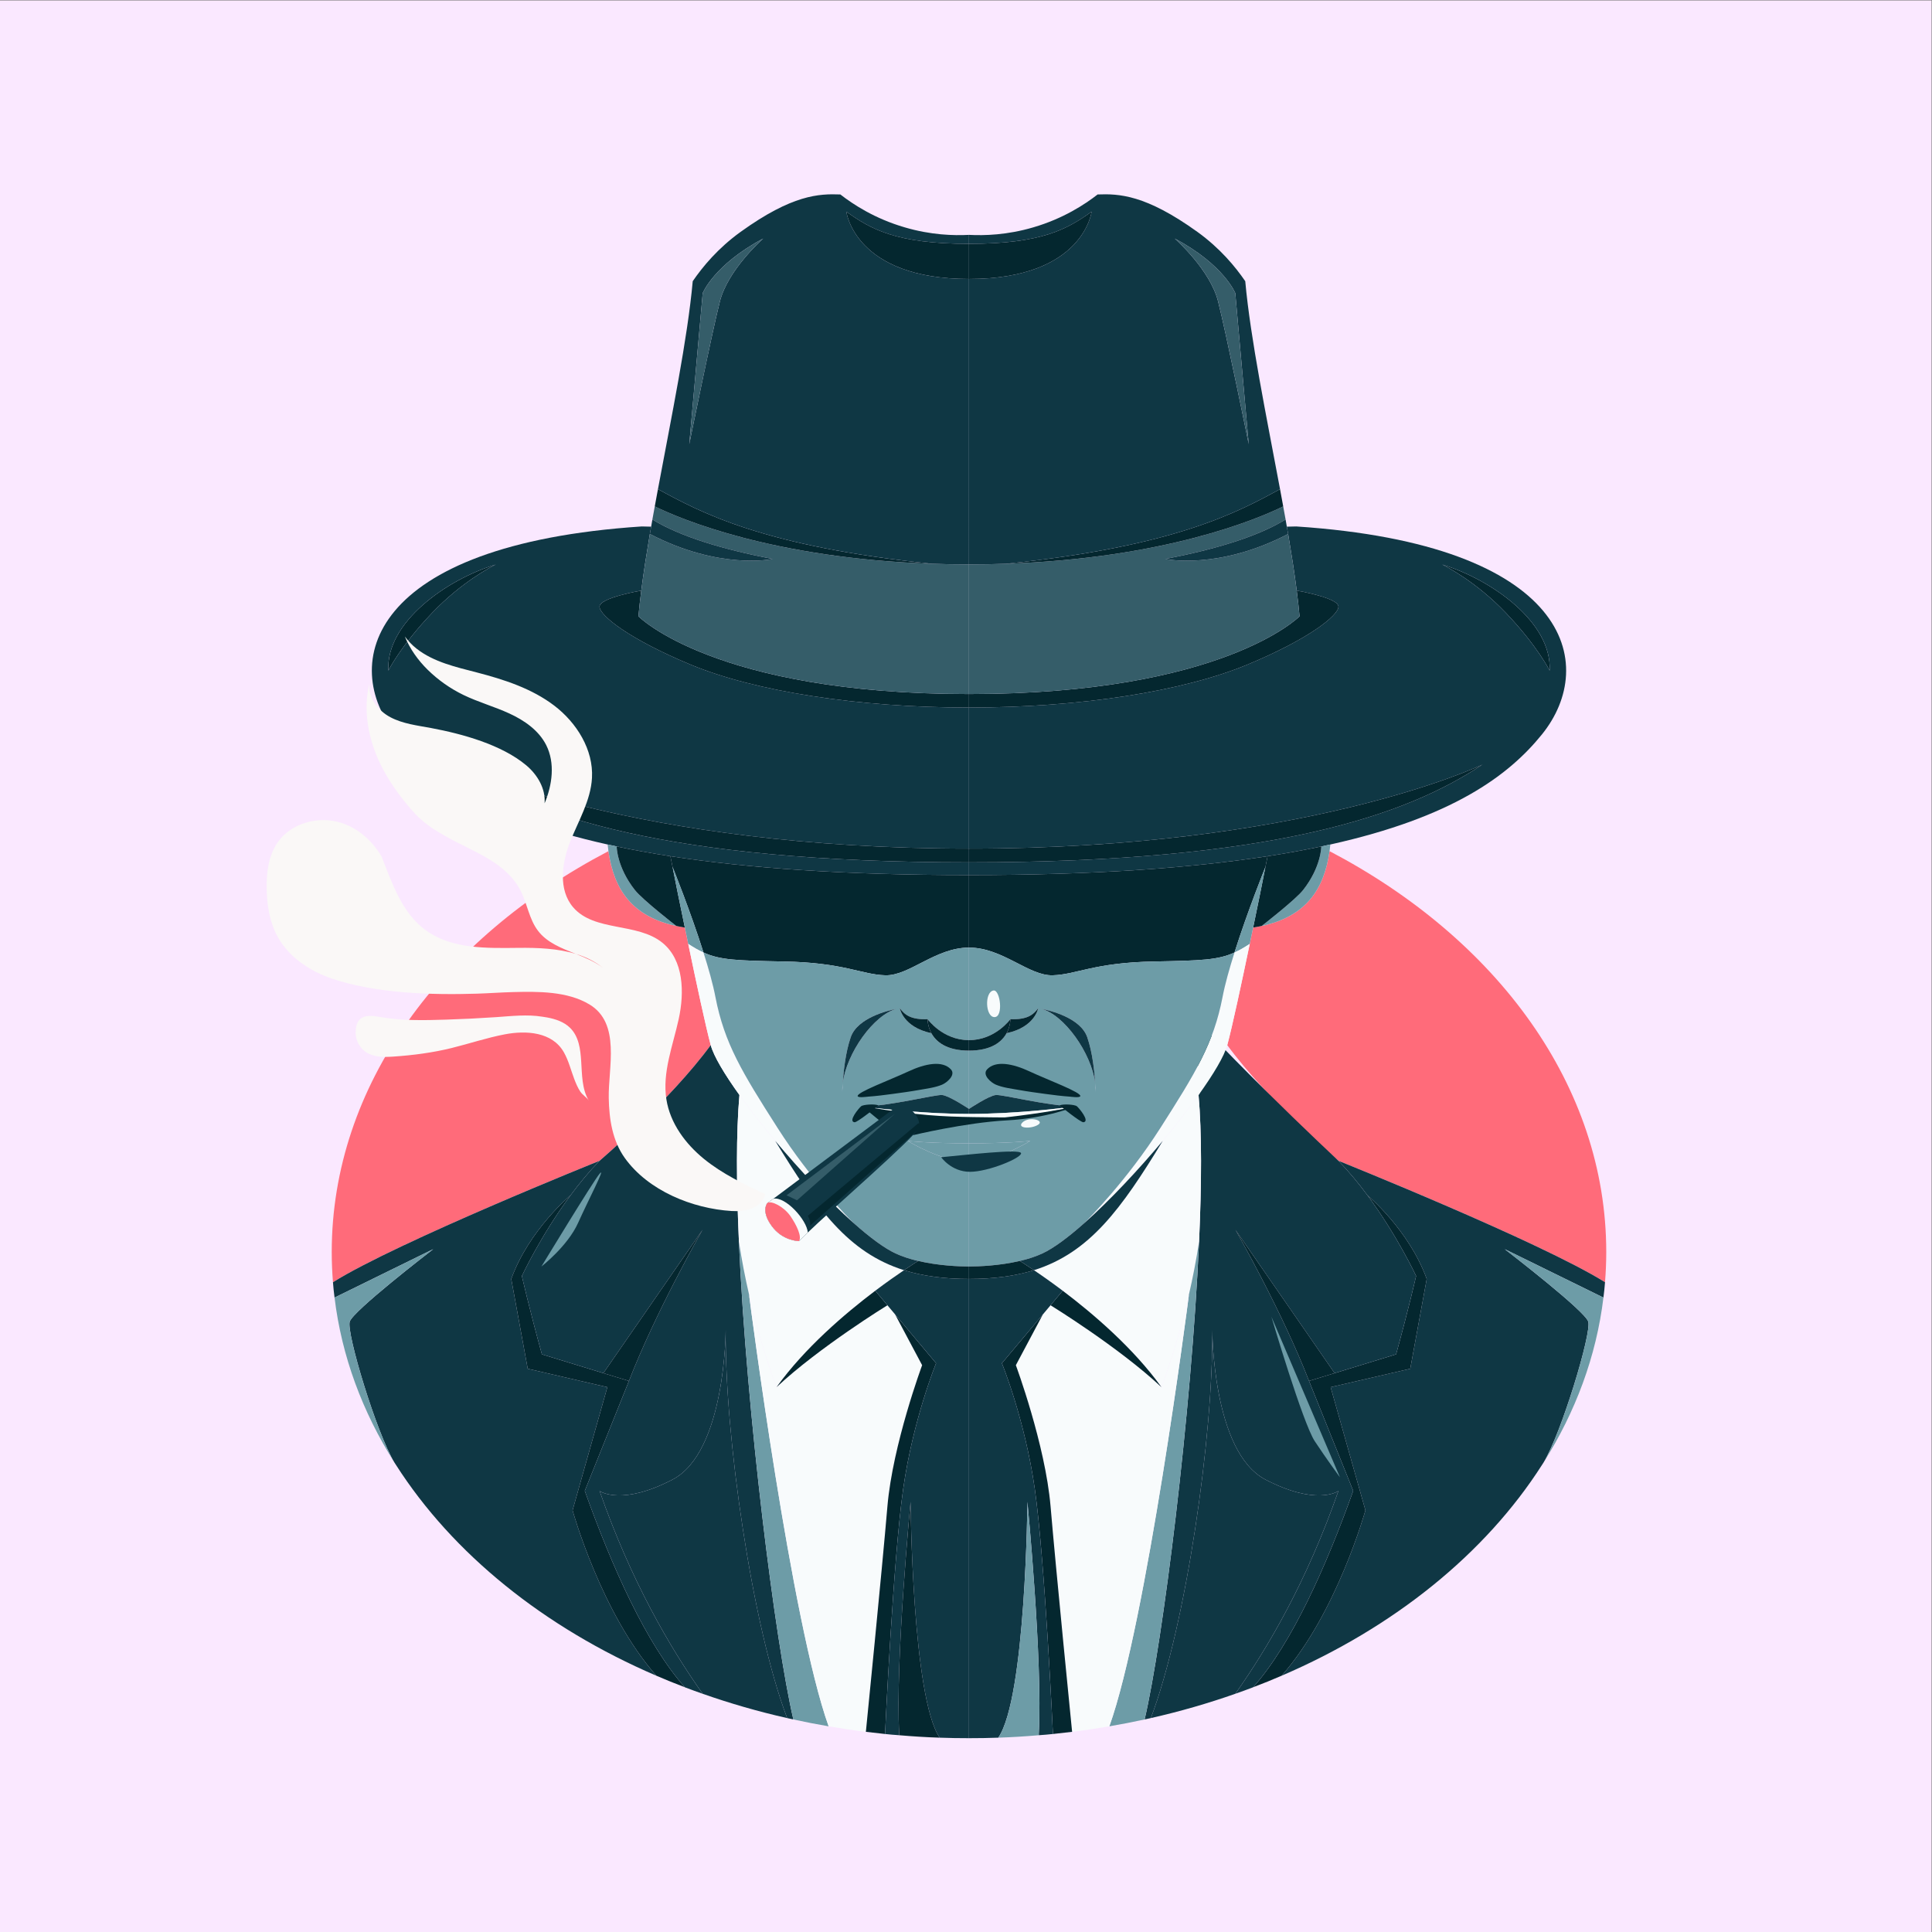 <?xml version="1.0" encoding="UTF-8" standalone="no"?>
<!-- Created with Inkscape (http://www.inkscape.org/) -->

<svg
   version="1.1"
   id="svg2"
   width="666.667"
   height="666.667"
   viewBox="0 0 666.667 666.667"
   sodipodi:docname="mafia.svg"
   inkscape:version="1.2 (1:1.2+202206011326+fc4e4096c5)"
   xmlns:inkscape="http://www.inkscape.org/namespaces/inkscape"
   xmlns:sodipodi="http://sodipodi.sourceforge.net/DTD/sodipodi-0.dtd"
   xmlns="http://www.w3.org/2000/svg"
   xmlns:svg="http://www.w3.org/2000/svg">
  <rect x="0" y="0" width="666.667" height="666.667" fill="#808080" stroke="none"/>
  <defs
     id="defs6">
    <clipPath
       clipPathUnits="userSpaceOnUse"
       id="clipPath20">
      <path
         d="M 0,500 H 500 V 0 H 0 Z"
         id="path18" />
    </clipPath>
  </defs>
  <sodipodi:namedview
     id="namedview4"
     pagecolor="#ffffff"
     bordercolor="#666666"
     borderopacity="1.0"
     inkscape:showpageshadow="2"
     inkscape:pageopacity="0.0"
     inkscape:pagecheckerboard="0"
     inkscape:deskcolor="#d1d1d1"
     showgrid="false"
     inkscape:zoom="1.248"
     inkscape:cx="334.13462"
     inkscape:cy="334.53526"
     inkscape:window-width="1920"
     inkscape:window-height="1011"
     inkscape:window-x="0"
     inkscape:window-y="32"
     inkscape:window-maximized="1"
     inkscape:current-layer="g10">
    <inkscape:page
       x="0"
       y="0"
       id="page8"
       width="666.667"
       height="666.667" />
  </sodipodi:namedview>
  <g
     id="g10"
     inkscape:groupmode="layer"
     inkscape:label="Page 1"
     transform="matrix(1.333,0,0,-1.333,0,666.667)">
    <path
       d="M 0,0 H 500 V 500 H 0 Z"
       style="fill:#fae8ff;fill-opacity:1;fill-rule:nonzero;stroke:none"
       id="path12" />
    <g
       id="g16"
       clip-path="url(#clipPath20)">
      <g
         id="g22"
         transform="translate(415.8,176.016)">
        <path
           d="m 0,0 c 0,-2.62 -0.112,-5.221 -0.318,-7.804 h -0.019 c -16.582,10.387 -68.986,31.423 -68.986,31.423 0,0 -18.191,15.497 -28.784,29.945 1.329,4.942 3.668,15.89 5.82,26.202 0.3,1.423 0.599,2.845 0.88,4.23 0.767,0.112 1.497,0.262 2.208,0.412 11.38,2.451 16.133,9.32 17.574,19.37 C -28.354,81.095 0,43.065 0,0"
           style="fill:#ff6b7a;fill-opacity:1;fill-rule:nonzero;stroke:none"
           id="path24" />
      </g>
      <g
         id="g26"
         transform="translate(389.523,176.765)">
        <path
           d="m 0,0 c 1.217,-0.936 20.7,-15.945 21.617,-18.753 0.935,-2.808 -6.944,-28.916 -11.567,-36.476 -0.131,-0.225 -0.28,-0.45 -0.411,-0.637 -14.692,-22.983 -38.311,-42.054 -67.395,-54.556 14.298,16.17 21.691,42.821 21.691,42.821 l -9.002,31.873 20.606,4.773 4.267,23.244 c -4.641,12.783 -15.347,21.654 -15.347,21.654 -2.264,3.07 -4.791,6.12 -7.505,8.927 0,0 52.404,-21.036 68.986,-31.423 h 0.018 c -0.093,-1.347 -0.243,-2.658 -0.411,-3.986 z"
           style="fill:#0f3744;fill-opacity:1;fill-rule:nonzero;stroke:none"
           id="path28" />
      </g>
      <g
         id="g30"
         transform="translate(389.523,176.765)">
        <path
           d="m 0,0 25.547,-12.539 c -1.834,-15.179 -7.206,-29.571 -15.497,-42.69 4.623,7.56 12.502,33.668 11.567,36.476 C 20.7,-15.945 1.217,-0.936 0,0"
           style="fill:#6d9ca7;fill-opacity:1;fill-rule:nonzero;stroke:none"
           id="path32" />
      </g>
      <g
         id="g34"
         transform="translate(373.353,353.983)">
        <path
           d="m 0,0 c 12.764,-3.893 28.429,-14.973 27.792,-27.456 0,0 -3.106,6.326 -11.36,14.973 C 8.703,-4.38 0.936,-0.468 0,0"
           style="fill:#04272f;fill-opacity:1;fill-rule:nonzero;stroke:none"
           id="path36" />
      </g>
      <g
         id="g38"
         transform="translate(401.146,326.527)">
        <path
           d="m 0,0 c 0.636,12.483 -15.029,23.563 -27.792,27.456 -0.038,0.019 -0.057,0.019 -0.094,0.037 0,0 0.037,-0.018 0.094,-0.037 0.935,-0.468 8.702,-4.38 16.432,-12.483 C -3.107,6.326 0,0 0,0 m -17.406,-24.33 c -1.385,-0.655 -46.508,-21.748 -132.899,-21.748 v 36.515 c 28.784,0 55.417,4.21 72.017,11.098 15.871,6.588 23.489,12.652 23.62,14.972 0.131,2.34 -10.631,4.174 -10.631,4.174 l -0.168,-0.019 c -0.58,4.604 -1.366,9.564 -2.227,14.711 -0.113,0.617 -0.225,1.253 -0.337,1.89 l 2.433,0.056 C 5.353,32.64 12.708,1.666 -2.002,-16.526 c -8.685,-10.743 -23.302,-21.485 -54.763,-28.485 -0.767,-0.168 -1.553,-0.337 -2.339,-0.505 -4.323,-0.917 -8.946,-1.759 -13.906,-2.527 -19.857,-3.069 -45.067,-4.885 -77.295,-4.885 v 3.294 c 78.549,0 113.155,12.128 132.899,25.304"
           style="fill:#0f3744;fill-opacity:1;fill-rule:nonzero;stroke:none"
           id="path40" />
      </g>
      <g
         id="g42"
         transform="translate(361.375,149.533)">
        <path
           d="m 0,0 h 0.019 c 3.331,12.072 5.184,20.288 5.184,20.288 0,0 -4.848,10.425 -12.596,20.887 0,0 10.706,-8.871 15.347,-21.654 L 3.687,-3.724 -16.919,-8.496 -7.917,-40.369 c 0,0 -7.393,-26.652 -21.691,-42.821 -2.414,-1.048 -4.866,-2.04 -7.355,-2.976 9.994,11.285 18.883,31.236 25.883,50.831 -0.131,0.318 -11.435,28.448 -11.435,28.448 l 6.625,2.021 z"
           style="fill:#04272f;fill-opacity:1;fill-rule:nonzero;stroke:none"
           id="path44" />
      </g>
      <g
         id="g46"
         transform="translate(346.459,114.161)">
        <path
           d="m 0,0 c -0.355,-0.243 -5.914,-3.78 -18.884,2.957 -13.756,7.149 -13.756,38.76 -13.756,38.76 0.262,-27.456 -6.813,-76.529 -15.908,-100.503 -0.524,-0.131 -1.067,-0.243 -1.61,-0.356 4.698,20.101 12.109,79.055 14.093,123.692 0.674,14.917 0.73,28.223 -0.131,37.955 3.911,5.446 -10.719,27.861 -9.97,30.669 C -35.573,118.726 0.019,85.474 0.019,85.474 2.732,82.667 5.259,79.616 7.523,76.547 15.272,66.085 20.119,55.66 20.119,55.66 c 0,0 -1.852,-8.216 -5.184,-20.288 h -0.018 l -15.89,-4.866 -25.678,37.113 c 0.711,-1.254 12.184,-21.429 19.052,-39.134 0,0 11.305,-28.13 11.436,-28.448 -7,-19.595 -15.89,-39.546 -25.884,-50.831 l -0.019,-0.019 c -1.516,-0.581 -3.069,-1.141 -4.622,-1.684 C -18.173,-40.501 -8.104,-23.227 0,0"
           style="fill:#0f3744;fill-opacity:1;fill-rule:nonzero;stroke:none"
           id="path48"
           sodipodi:nodetypes="ccccccccccccccccccccc" />
      </g>
      <g
         id="g50"
         transform="translate(250.84,280.449)">
        <path
           d="M 0,0 C 86.391,0 131.515,21.092 132.899,21.748 113.155,8.572 78.549,-3.556 0,-3.556 Z"
           style="fill:#04272f;fill-opacity:1;fill-rule:nonzero;stroke:none"
           id="path52" />
      </g>
      <g
         id="g54"
         transform="translate(335.847,347.207)">
        <path
           d="m 0,0 c 0,0 10.762,-1.834 10.63,-4.173 -0.13,-2.321 -7.748,-8.385 -23.619,-14.973 -16.6,-6.887 -43.233,-11.098 -72.017,-11.098 v 3.499 c 65.822,0 85.568,20.12 85.568,20.12 -0.187,2.115 -0.431,4.323 -0.73,6.606 z"
           style="fill:#04272f;fill-opacity:1;fill-rule:nonzero;stroke:none"
           id="path56" />
      </g>
      <g
         id="g58"
         transform="translate(319.808,181.78)">
        <path
           d="m 0,0 25.678,-37.113 -6.626,-2.021 C 12.184,-21.429 0.711,-1.254 0,0"
           style="fill:#04272f;fill-opacity:1;fill-rule:nonzero;stroke:none"
           id="path60" />
      </g>
      <g
         id="g62"
         transform="translate(344.175,279.794)">
        <path
           d="m 0,0 c -1.441,-10.05 -6.195,-16.919 -17.574,-19.371 0,0 8.703,6.738 10.724,9.302 4.716,5.989 4.716,11.286 4.716,11.286 0.786,0.168 1.572,0.337 2.34,0.505 C 0.149,1.142 0.075,0.562 0,0"
           style="fill:#6d9ca7;fill-opacity:1;fill-rule:nonzero;stroke:none"
           id="path64" />
      </g>
      <g
         id="g66"
         transform="translate(327.574,117.118)">
        <path
           d="M 0,0 C 12.97,-6.737 18.529,-3.2 18.884,-2.957 10.78,-26.184 0.711,-43.458 -7.804,-55.454 c -7.019,-2.471 -14.336,-4.586 -21.86,-6.289 9.096,23.974 16.17,73.047 15.908,100.503 0,0 0,-31.611 13.756,-38.76"
           style="fill:#0f3744;fill-opacity:1;fill-rule:nonzero;stroke:none"
           id="path68" />
      </g>
      <g
         id="g70"
         transform="translate(342.041,281.011)">
        <path
           d="m 0,0 c 0,0 0,-5.297 -4.716,-11.286 -2.021,-2.564 -10.724,-9.301 -10.724,-9.301 -0.711,-0.15 -1.441,-0.3 -2.209,-0.412 1.366,6.55 2.545,12.408 3.182,15.702 0.356,1.759 0.561,2.77 0.561,2.77 C -8.946,-1.759 -4.323,-0.917 0,0"
           style="fill:#04272f;fill-opacity:1;fill-rule:nonzero;stroke:none"
           id="path72" />
      </g>
      <g
         id="g74"
         transform="translate(260.385,354.188)">
        <path
           d="M 0,0 C 41.212,1.404 65.149,11.585 71.793,14.842 71.999,13.7 72.205,12.577 72.411,11.454 65.056,6.981 54.294,3.762 41.306,1.235 c 0,0 13.681,-2.957 31.76,6.476 0.861,-5.147 1.647,-10.107 2.227,-14.711 0.299,-2.283 0.543,-4.491 0.73,-6.606 0,0 -19.745,-20.12 -85.568,-20.12 V -0.168 C -6.27,-0.168 -3.088,-0.112 0,0"
           style="fill:#355d69;fill-opacity:1;fill-rule:nonzero;stroke:none"
           id="path76" />
      </g>
      <g
         id="g78"
         transform="translate(333.114,363.79)">
        <path
           d="m 0,0 c 0.112,-0.636 0.225,-1.272 0.337,-1.89 -18.079,-9.433 -31.76,-6.476 -31.76,-6.476 12.988,2.527 23.75,5.746 31.105,10.219 C -0.206,1.235 -0.112,0.618 0,0"
           style="fill:#0f3744;fill-opacity:1;fill-rule:nonzero;stroke:none"
           id="path80" />
      </g>
      <g
         id="g82"
         transform="translate(331.355,373.503)">
        <path
           d="M 0,0 C 0.281,-1.497 0.562,-2.994 0.824,-4.473 -5.82,-7.729 -29.758,-17.911 -70.97,-19.314 -27.175,-14.841 -10.93,-5.951 0,0"
           style="fill:#04272f;fill-opacity:1;fill-rule:nonzero;stroke:none"
           id="path84" />
      </g>
      <g
         id="g86"
         transform="translate(322.353,427.329)">
        <path
           d="m 0,0 c 1.348,-14.935 5.484,-34.961 9.002,-53.826 -10.929,-5.951 -27.174,-14.841 -70.969,-19.315 -3.088,-0.112 -6.27,-0.168 -9.545,-0.168 V 0.58 c 29.627,0 31.741,17.424 31.741,17.424 -6.213,-4.435 -12.764,-8.328 -31.741,-8.328 v 2.321 c 3.93,-0.206 9.845,-0.057 16.638,1.946 7.767,2.265 13.363,5.952 16.657,8.516 5.521,0.206 12.408,-0.038 25.809,-9.676 C -6.513,8.534 -2.564,3.743 0,0 m -18.248,11.042 c 0.543,-0.486 9.152,-8.197 11.211,-16.245 2.115,-8.328 7.935,-36.982 7.935,-36.982 l -3.481,39.097 c 0,0 -2.919,7.355 -15.665,14.13"
           style="fill:#0f3744;fill-opacity:1;fill-rule:nonzero;stroke:none"
           id="path88" />
      </g>
      <g
         id="g90"
         transform="translate(328.136,278.484)">
        <path
           d="m 0,0 c 0,0 -0.206,-1.011 -0.562,-2.77 0,0 -4.584,-11.341 -8.01,-22.159 -4.267,-1.946 -8.609,-2.096 -20.718,-2.321 -15.684,-0.281 -20.138,-3.387 -26.333,-3.575 -6.194,-0.186 -12.969,7.169 -21.672,7.169 V -4.885 C -45.067,-4.885 -19.857,-3.069 0,0"
           style="fill:#04272f;fill-opacity:1;fill-rule:nonzero;stroke:none"
           id="path92" />
      </g>
      <g
         id="g94"
         transform="translate(327.574,275.714)">
        <path
           d="m 0,0 c -0.636,-3.294 -1.815,-9.152 -3.182,-15.702 -0.28,-1.385 -0.58,-2.807 -0.879,-4.23 -1.441,-0.936 -2.676,-1.666 -3.949,-2.227 C -4.585,-11.341 0,0 0,0"
           style="fill:#6d9ca7;fill-opacity:1;fill-rule:nonzero;stroke:none"
           id="path96" />
      </g>
      <g
         id="g98"
         transform="translate(319.77,424.241)">
        <path
           d="m 0,0 3.481,-39.097 c 0,0 -5.82,28.654 -7.935,36.982 C -6.513,5.933 -15.122,13.644 -15.665,14.13 -2.919,7.355 0,0 0,0"
           style="fill:#355d69;fill-opacity:1;fill-rule:nonzero;stroke:none"
           id="path100" />
      </g>
      <g
         id="g102"
         transform="translate(319.564,253.555)">
        <path
           d="m 0,0 c 1.273,0.562 2.508,1.292 3.949,2.227 -2.152,-10.312 -4.491,-21.26 -5.821,-26.202 -0.748,-2.807 -3.518,-7.467 -7.429,-12.914 -2.658,-3.705 -5.84,-7.766 -9.265,-11.865 -6.456,-7.692 -13.793,-15.516 -20.25,-21.242 1.067,1.066 11.024,11.079 19.651,24.611 9.134,14.298 13.756,21.86 16.077,33.875 C -2.452,-8.179 -1.31,-4.136 0,0"
           style="fill:#f8fbfc;fill-opacity:1;fill-rule:nonzero;stroke:none"
           id="path104" />
      </g>
      <g
         id="g106"
         transform="translate(269.462,239.013)">
        <path
           d="m 0,0 c 5.989,-1.497 13.063,-11.454 14.056,-19.314 0.112,-1.46 0.112,-2.377 0.112,-2.377 0.037,0.767 0,1.553 -0.112,2.377 -0.188,2.919 -0.693,7.991 -2.078,11.959 C 10.219,-2.358 2.396,-0.468 0,0 m -5.465,-65.299 c -5.222,-1.235 -10.649,-1.44 -13.157,-1.44 v 27.118 c 7,0 15.328,5.072 15.852,5.391 -0.393,-0.039 -5.222,-0.619 -15.852,-0.619 v 7.618 c 14.074,0 27.493,1.927 27.493,1.927 -7.224,0.131 -18.715,3.108 -20.531,2.957 -1.797,-0.149 -6.962,-3.592 -6.962,-3.592 v 15.085 c 5.877,0 8.535,2.338 9.732,4.509 7.374,1.573 8.179,6.476 8.179,6.476 -1.273,-1.74 -2.901,-3.013 -7.206,-2.845 0,0 -3.874,-5.428 -10.705,-5.428 v 23.957 c 8.703,0 15.478,-7.355 21.673,-7.169 6.195,0.188 10.649,3.294 26.333,3.575 12.109,0.225 16.45,0.375 20.718,2.321 C 48.792,10.406 47.65,6.363 47.014,3.032 44.693,-8.983 40.07,-16.545 30.937,-30.843 22.309,-44.375 12.353,-54.388 11.286,-55.454 c -0.057,-0.037 -0.094,-0.075 -0.094,-0.075 -4.155,-3.687 -7.917,-6.494 -10.837,-7.842 -1.777,-0.823 -3.78,-1.46 -5.82,-1.928"
           style="fill:#6d9ca7;fill-opacity:1;fill-rule:nonzero;stroke:none"
           id="path108" />
      </g>
      <g
         id="g110"
         transform="translate(310.263,216.666)">
        <path
           d="m 0,0 c 0.861,-9.731 0.805,-23.038 0.131,-37.955 -0.73,-4.847 -1.647,-9.47 -2.62,-13.699 -3.238,-14.075 -7.112,-23.975 -7.112,-23.975 -7.281,10.125 -17.687,19.015 -25.566,24.966 -2.938,2.209 -5.521,4.024 -7.449,5.315 14.449,4.548 22.609,15.853 33.351,33.483 C -5.839,-7.767 -2.658,-3.705 0,0"
           style="fill:#f8fbfc;fill-opacity:1;fill-rule:nonzero;stroke:none"
           id="path112" />
      </g>
      <g
         id="g114"
         transform="translate(307.773,165.012)">
        <path
           d="m 0,0 c 0.973,4.229 1.89,8.853 2.62,13.699 -1.984,-44.636 -9.395,-103.591 -14.093,-123.691 -3.013,-0.655 -6.064,-1.254 -9.133,-1.778 C -11.005,-85.063 -0.318,-2.583 0,0"
           style="fill:#6d9ca7;fill-opacity:1;fill-rule:nonzero;stroke:none"
           id="path116" />
      </g>
      <g
         id="g118"
         transform="translate(300.662,141.037)">
        <path
           d="m 0,0 c 0,0 3.874,9.9 7.112,23.975 -0.319,-2.583 -11.005,-85.063 -20.606,-111.77 -3.182,-0.543 -6.382,-1.029 -9.639,-1.423 0,0 -4.229,42.372 -5.577,58.374 -1.366,16.002 -8.983,36.533 -8.983,36.533 l 6.999,13.157 1.984,2.358 c 0,0 17.611,-10.817 28.71,-21.204"
           style="fill:#f8fbfc;fill-opacity:1;fill-rule:nonzero;stroke:none"
           id="path120" />
      </g>
      <g
         id="g122"
         transform="translate(280.748,183.559)">
        <path
           d="M 0,0 C 6.457,5.727 13.793,13.55 20.25,21.242 9.507,3.612 1.348,-7.692 -13.101,-12.24 c -2.133,1.441 -3.462,2.283 -3.649,2.395 2.04,0.468 4.042,1.105 5.82,1.928 2.92,1.348 6.681,4.155 10.836,7.842 0,0 0.038,0.038 0.094,0.075"
           style="fill:#0f3744;fill-opacity:1;fill-rule:nonzero;stroke:none"
           id="path124" />
      </g>
      <g
         id="g126"
         transform="translate(281.44,231.657)">
        <path
           d="M 0,0 C 1.385,-3.968 1.89,-9.039 2.078,-11.959 1.085,-4.099 -5.989,5.858 -11.978,7.355 -9.583,6.888 -1.759,4.997 0,0"
           style="fill:#0f3744;fill-opacity:1;fill-rule:nonzero;stroke:none"
           id="path128" />
      </g>
      <g
         id="g130"
         transform="translate(300.662,141.037)">
        <path
           d="m 0,0 c -11.099,10.387 -28.71,21.204 -28.71,21.204 l 3.144,3.762 C -17.687,19.015 -7.281,10.125 0,0"
           style="fill:#04272f;fill-opacity:1;fill-rule:nonzero;stroke:none"
           id="path132" />
      </g>
      <g
         id="g134"
         transform="translate(282.582,445.334)">
        <path
           d="m 0,0 c 0,0 -2.115,-17.424 -31.742,-17.424 v 9.095 C -12.764,-8.329 -6.213,-4.436 0,0"
           style="fill:#04272f;fill-opacity:1;fill-rule:nonzero;stroke:none"
           id="path136" />
      </g>
      <g
         id="g138"
         transform="translate(277.529,51.819)">
        <path
           d="m 0,0 c -1.647,-0.206 -3.294,-0.393 -4.959,-0.562 0,0 -2.115,45.386 -4.698,63.447 -2.583,18.079 -8.516,32.527 -8.516,32.527 l 10.612,12.651 -7,-13.156 c 0,0 7.618,-20.531 8.984,-36.533 C -4.229,42.372 0,0 0,0"
           style="fill:#04272f;fill-opacity:1;fill-rule:nonzero;stroke:none"
           id="path140" />
      </g>
      <g
         id="g142"
         transform="translate(275.096,166.003)">
        <path
           d="M 0,0 -3.144,-3.762 -5.128,-6.12 -15.74,-18.771 h -8.515 V 3.051 c 6.513,0 12.015,0.767 16.806,2.264 C -5.521,4.024 -2.938,2.209 0,0"
           style="fill:#0f3744;fill-opacity:1;fill-rule:nonzero;stroke:none"
           id="path144" />
      </g>
      <g
         id="g146"
         transform="translate(272.569,51.258)">
        <path
           d="M 0,0 C -1.217,-0.131 -2.433,-0.243 -3.649,-0.318 L -3.668,0 c 1.048,18.791 -2.938,60.096 -2.938,60.096 0,0 -0.413,-50.7 -7.543,-61.05 -2.508,-0.094 -5.035,-0.131 -7.58,-0.131 v 97.059 h 8.516 c 0,0 5.933,-14.449 8.515,-32.528 C -2.115,45.386 0,0 0,0"
           style="fill:#0f3744;fill-opacity:1;fill-rule:nonzero;stroke:none"
           id="path148" />
      </g>
      <g
         id="g150"
         transform="translate(278.334,213.709)">
        <path
           d="m 0,0 c 0,0 -13.419,-1.928 -27.493,-1.928 v 1.292 c 0,0 5.165,3.444 6.962,3.593 C -18.715,3.107 -7.224,0.131 0,0"
           style="fill:#0f3744;fill-opacity:1;fill-rule:nonzero;stroke:none"
           id="path152" />
      </g>
      <g
         id="g154"
         transform="translate(265.963,111.353)">
        <path
           d="m 0,0 c 0,0 3.986,-41.305 2.938,-60.096 l 0.019,-0.318 C -0.505,-60.713 -4.005,-60.938 -7.542,-61.05 -0.412,-50.7 0,0 0,0"
           style="fill:#6d9ca7;fill-opacity:1;fill-rule:nonzero;stroke:none"
           id="path156" />
      </g>
      <g
         id="g158"
         transform="translate(268.752,239.144)">
        <path
           d="m 0,0 c 0,0 -0.805,-4.903 -8.179,-6.476 1.03,1.891 0.973,3.631 0.973,3.631 C -2.901,-3.013 -1.273,-1.74 0,0"
           style="fill:#04272f;fill-opacity:1;fill-rule:nonzero;stroke:none"
           id="path160" />
      </g>
      <g
         id="g162"
         transform="translate(263.998,173.714)">
        <path
           d="M 0,0 C 0.187,-0.112 1.516,-0.954 3.649,-2.396 -1.142,-3.893 -6.644,-4.66 -13.157,-4.66 v 3.22 c 2.508,0 7.935,0.205 13.157,1.44"
           style="fill:#04272f;fill-opacity:1;fill-rule:nonzero;stroke:none"
           id="path164" />
      </g>
      <g
         id="g166"
         transform="translate(250.84,204.164)">
        <path
           d="M 0,0 C 10.63,0 15.459,0.58 15.852,0.618 15.328,0.3 7,-4.772 0,-4.772 Z"
           style="fill:#6d9ca7;fill-opacity:1;fill-rule:nonzero;stroke:none"
           id="path168" />
      </g>
      <g
         id="g170"
         transform="translate(260.573,232.668)">
        <path
           d="m 0,0 c -1.198,-2.171 -3.855,-4.51 -9.732,-4.51 v 2.713 c 6.831,0 10.705,5.428 10.705,5.428 0,0 0.056,-1.74 -0.973,-3.631"
           style="fill:#04272f;fill-opacity:1;fill-rule:nonzero;stroke:none"
           id="path172" />
      </g>
      <g
         id="g174"
         transform="translate(85.874,176.016)">
        <path
           d="m 0,0 c 0,-2.62 0.112,-5.221 0.318,-7.804 h 0.019 c 16.582,10.387 68.986,31.423 68.986,31.423 0,0 18.191,15.497 28.784,29.945 -1.328,4.942 -3.668,15.89 -5.82,26.202 -0.3,1.423 -0.599,2.845 -0.88,4.23 -0.767,0.112 -1.497,0.262 -2.208,0.412 -11.379,2.451 -16.133,9.32 -17.574,19.37 C 28.354,81.095 0,43.065 0,0"
           style="fill:#ff6b7a;fill-opacity:1;fill-rule:nonzero;stroke:none"
           id="path176" />
      </g>
      <g
         id="g178"
         transform="translate(112.151,176.765)">
        <path
           d="m 0,0 c -1.216,-0.936 -20.699,-15.945 -21.616,-18.753 -0.936,-2.808 6.943,-28.916 11.566,-36.476 0.131,-0.225 0.28,-0.45 0.411,-0.637 14.692,-22.983 38.311,-42.054 67.395,-54.556 -14.298,16.17 -21.691,42.821 -21.691,42.821 l 9.002,31.873 -20.606,4.773 -4.267,23.244 c 4.641,12.783 15.347,21.654 15.347,21.654 2.265,3.07 4.791,6.12 7.505,8.927 0,0 -52.404,-21.036 -68.986,-31.423 h -0.018 c 0.093,-1.347 0.243,-2.658 0.411,-3.986 z"
           style="fill:#0f3744;fill-opacity:1;fill-rule:nonzero;stroke:none"
           id="path180" />
      </g>
      <g
         id="g182"
         transform="translate(112.151,176.765)">
        <path
           d="m 0,0 -25.547,-12.539 c 1.835,-15.179 7.206,-29.571 15.497,-42.69 -4.623,7.56 -12.502,33.668 -11.566,36.476 C -20.699,-15.945 -1.216,-0.936 0,0"
           style="fill:#6d9ca7;fill-opacity:1;fill-rule:nonzero;stroke:none"
           id="path184" />
      </g>
      <g
         id="g186"
         transform="translate(128.322,353.983)">
        <path
           d="m 0,0 c -12.764,-3.893 -28.429,-14.973 -27.792,-27.456 0,0 3.106,6.326 11.36,14.973 C -8.703,-4.38 -0.936,-0.468 0,0"
           style="fill:#04272f;fill-opacity:1;fill-rule:nonzero;stroke:none"
           id="path188" />
      </g>
      <g
         id="g190"
         transform="translate(100.529,326.527)">
        <path
           d="m 0,0 c -0.637,12.483 15.028,23.563 27.792,27.456 0.038,0.019 0.057,0.019 0.094,0.037 0,0 -0.037,-0.018 -0.094,-0.037 C 26.856,26.988 19.09,23.076 11.36,14.973 3.106,6.326 0,0 0,0 m 67.694,35.373 c 0.112,0.617 0.224,1.253 0.337,1.89 l -2.433,0.056 C -5.353,32.64 -12.708,1.666 2.002,-16.526 c 8.685,-10.743 23.301,-21.485 54.762,-28.485 0.768,-0.168 1.553,-0.337 2.34,-0.505 4.323,-0.917 8.946,-1.759 13.905,-2.527 19.858,-3.069 45.068,-4.885 77.296,-4.885 v 3.294 c -78.55,0 -113.155,12.128 -132.9,25.304 1.385,-0.655 46.509,-21.748 132.9,-21.748 v 36.515 c -28.785,0 -55.417,4.21 -72.018,11.098 -15.87,6.588 -23.488,12.652 -23.619,14.972 -0.131,2.34 10.63,4.174 10.63,4.174 l 0.169,-0.019 c 0.58,4.604 1.366,9.564 2.227,14.711"
           style="fill:#0f3744;fill-opacity:1;fill-rule:nonzero;stroke:none"
           id="path192" />
      </g>
      <g
         id="g194"
         transform="translate(140.3,149.533)">
        <path
           d="m 0,0 h -0.019 c -3.331,12.072 -5.184,20.288 -5.184,20.288 0,0 4.848,10.425 12.596,20.887 0,0 -10.706,-8.871 -15.347,-21.654 L -3.687,-3.724 16.919,-8.496 7.917,-40.369 c 0,0 7.392,-26.652 21.691,-42.821 2.414,-1.048 4.866,-2.04 7.355,-2.976 -9.994,11.285 -18.884,31.236 -25.883,50.831 0.13,0.318 11.435,28.448 11.435,28.448 l -6.625,2.021 z"
           style="fill:#04272f;fill-opacity:1;fill-rule:nonzero;stroke:none"
           id="path196" />
      </g>
      <g
         id="g198"
         transform="translate(181.867,181.78)">
        <path
           d="m 0,0 c -0.711,-1.254 -12.184,-21.429 -19.053,-39.134 0,0 -11.304,-28.13 -11.435,-28.448 7,-19.595 15.89,-39.546 25.884,-50.831 l 0.019,-0.019 c 1.516,-0.581 3.069,-1.141 4.622,-1.684 -8.516,11.996 -18.584,29.27 -26.688,52.497 0.356,-0.243 5.914,-3.78 18.884,2.957 13.756,7.149 13.756,38.76 13.756,38.76 -0.262,-27.456 6.812,-76.529 15.908,-100.503 0.524,-0.131 1.067,-0.243 1.61,-0.356 C 18.809,-106.66 11.397,-47.706 9.414,-3.069 8.74,11.848 8.684,25.154 9.545,34.886 5.633,40.332 2.863,44.992 2.115,47.8 -8.479,33.352 -26.67,17.854 -26.67,17.854 c -2.714,-2.806 -5.24,-5.857 -7.505,-8.926 -7.748,-10.462 -12.596,-20.887 -12.596,-20.887 0,0 1.854,-8.216 5.185,-20.288 h 0.019 l 15.889,-4.866 z"
           style="fill:#0f3744;fill-opacity:1;fill-rule:nonzero;stroke:none"
           id="path200" />
      </g>
      <g
         id="g202"
         transform="translate(250.834,280.449)">
        <path
           d="M 0,0 C -86.391,0 -131.515,21.092 -132.899,21.748 -113.154,8.572 -78.549,-3.556 0,-3.556 Z"
           style="fill:#04272f;fill-opacity:1;fill-rule:nonzero;stroke:none"
           id="path204" />
      </g>
      <g
         id="g206"
         transform="translate(165.828,347.207)">
        <path
           d="m 0,0 c 0,0 -10.761,-1.834 -10.63,-4.173 0.13,-2.321 7.748,-8.385 23.619,-14.973 16.6,-6.887 43.233,-11.098 72.017,-11.098 v 3.499 c -65.822,0 -85.568,20.12 -85.568,20.12 0.188,2.115 0.431,4.323 0.73,6.606 z"
           style="fill:#04272f;fill-opacity:1;fill-rule:nonzero;stroke:none"
           id="path208" />
      </g>
      <g
         id="g210"
         transform="translate(181.867,181.78)">
        <path
           d="m 0,0 -25.678,-37.113 6.625,-2.021 C -12.184,-21.429 -0.711,-1.254 0,0"
           style="fill:#04272f;fill-opacity:1;fill-rule:nonzero;stroke:none"
           id="path212" />
      </g>
      <g
         id="g214"
         transform="translate(157.5,279.794)">
        <path
           d="m 0,0 c 1.441,-10.05 6.195,-16.919 17.574,-19.371 0,0 -8.703,6.738 -10.724,9.302 C 2.133,-4.08 2.133,1.217 2.133,1.217 1.347,1.385 0.562,1.554 -0.206,1.722 -0.15,1.142 -0.075,0.562 0,0"
           style="fill:#6d9ca7;fill-opacity:1;fill-rule:nonzero;stroke:none"
           id="path216" />
      </g>
      <g
         id="g218"
         transform="translate(174.1,117.118)">
        <path
           d="m 0,0 c -12.97,-6.737 -18.528,-3.2 -18.884,-2.957 8.104,-23.227 18.173,-40.501 26.688,-52.497 7.019,-2.471 14.337,-4.586 21.86,-6.289 -9.096,23.974 -16.17,73.047 -15.908,100.503 0,0 0,-31.611 -13.756,-38.76"
           style="fill:#0f3744;fill-opacity:1;fill-rule:nonzero;stroke:none"
           id="path220" />
      </g>
      <g
         id="g222"
         transform="translate(159.633,281.011)">
        <path
           d="m 0,0 c 0,0 0,-5.297 4.716,-11.286 2.022,-2.564 10.724,-9.301 10.724,-9.301 0.712,-0.15 1.441,-0.3 2.209,-0.412 -1.366,6.55 -2.545,12.408 -3.182,15.702 -0.355,1.759 -0.561,2.77 -0.561,2.77 C 8.946,-1.759 4.323,-0.917 0,0"
           style="fill:#04272f;fill-opacity:1;fill-rule:nonzero;stroke:none"
           id="path224" />
      </g>
      <g
         id="g226"
         transform="translate(241.289,354.188)">
        <path
           d="m 0,0 c -41.212,1.404 -65.149,11.585 -71.793,14.842 -0.206,-1.142 -0.412,-2.265 -0.618,-3.388 7.356,-4.473 18.117,-7.692 31.106,-10.219 0,0 -13.681,-2.957 -31.761,6.476 -0.861,-5.147 -1.647,-10.107 -2.227,-14.711 -0.299,-2.283 -0.542,-4.491 -0.73,-6.606 0,0 19.745,-20.12 85.568,-20.12 V -0.168 C 6.27,-0.168 3.088,-0.112 0,0"
           style="fill:#355d69;fill-opacity:1;fill-rule:nonzero;stroke:none"
           id="path228" />
      </g>
      <g
         id="g230"
         transform="translate(168.56,363.79)">
        <path
           d="M 0,0 C -0.112,-0.636 -0.225,-1.272 -0.337,-1.89 17.743,-11.323 31.424,-8.366 31.424,-8.366 18.435,-5.839 7.674,-2.62 0.318,1.853 0.206,1.235 0.112,0.618 0,0"
           style="fill:#0f3744;fill-opacity:1;fill-rule:nonzero;stroke:none"
           id="path232" />
      </g>
      <g
         id="g234"
         transform="translate(170.319,373.503)">
        <path
           d="M 0,0 C -0.281,-1.497 -0.561,-2.994 -0.823,-4.473 5.821,-7.729 29.758,-17.911 70.97,-19.314 27.175,-14.841 10.93,-5.951 0,0"
           style="fill:#04272f;fill-opacity:1;fill-rule:nonzero;stroke:none"
           id="path236" />
      </g>
      <g
         id="g238"
         transform="translate(179.322,427.329)">
        <path
           d="m 0,0 c -1.348,-14.935 -5.484,-34.961 -9.002,-53.826 10.93,-5.951 27.175,-14.841 70.969,-19.315 3.088,-0.112 6.27,-0.168 9.545,-0.168 V 0.58 C 41.885,0.58 39.771,18.004 39.771,18.004 45.984,13.569 52.535,9.676 71.512,9.676 v 2.321 C 67.582,11.791 61.668,11.94 54.874,13.943 47.107,16.208 41.511,19.895 38.217,22.459 32.696,22.665 25.809,22.421 12.408,12.783 6.513,8.534 2.564,3.743 0,0 M 18.248,11.042 C 17.705,10.556 9.096,2.845 7.037,-5.203 4.922,-13.531 -0.898,-42.185 -0.898,-42.185 l 3.481,39.097 c 0,0 2.919,7.355 15.665,14.13"
           style="fill:#0f3744;fill-opacity:1;fill-rule:nonzero;stroke:none"
           id="path240" />
      </g>
      <g
         id="g242"
         transform="translate(173.539,278.484)">
        <path
           d="m 0,0 c 0,0 0.206,-1.011 0.562,-2.77 0,0 4.585,-11.341 8.01,-22.159 4.267,-1.946 8.609,-2.096 20.718,-2.321 15.684,-0.281 20.138,-3.387 26.333,-3.575 6.195,-0.186 12.97,7.169 21.672,7.169 V -4.885 C 45.067,-4.885 19.857,-3.069 0,0"
           style="fill:#04272f;fill-opacity:1;fill-rule:nonzero;stroke:none"
           id="path244" />
      </g>
      <g
         id="g246"
         transform="translate(174.1,275.714)">
        <path
           d="m 0,0 c 0.636,-3.294 1.815,-9.152 3.182,-15.702 0.28,-1.385 0.58,-2.807 0.879,-4.23 1.441,-0.936 2.677,-1.666 3.949,-2.227 C 4.585,-11.341 0,0 0,0"
           style="fill:#6d9ca7;fill-opacity:1;fill-rule:nonzero;stroke:none"
           id="path248" />
      </g>
      <g
         id="g250"
         transform="translate(181.904,424.241)">
        <path
           d="m 0,0 -3.481,-39.097 c 0,0 5.821,28.654 7.936,36.982 C 6.513,5.933 15.123,13.644 15.665,14.13 2.92,7.355 0,0 0,0"
           style="fill:#355d69;fill-opacity:1;fill-rule:nonzero;stroke:none"
           id="path252" />
      </g>
      <g
         id="g254"
         transform="translate(182.11,253.555)">
        <path
           d="m 0,0 c -1.272,0.562 -2.508,1.292 -3.949,2.227 2.152,-10.312 4.492,-21.26 5.821,-26.202 0.748,-2.807 3.518,-7.467 7.43,-12.914 2.657,-3.705 5.839,-7.766 9.264,-11.865 6.457,-7.692 13.793,-15.516 20.25,-21.242 C 37.75,-68.93 27.792,-58.917 19.165,-45.385 10.032,-31.087 5.409,-23.525 3.088,-11.51 2.452,-8.179 1.31,-4.136 0,0"
           style="fill:#f8fbfc;fill-opacity:1;fill-rule:nonzero;stroke:none"
           id="path256" />
      </g>
      <g
         id="g258"
         transform="translate(237.677,173.714)">
        <path
           d="m 0,0 c 5.222,-1.235 10.649,-1.44 13.157,-1.44 v 27.118 c -6.999,0 -15.328,5.072 -15.852,5.39 0.393,-0.038 5.222,-0.618 15.852,-0.618 v 7.617 c -14.074,0 -27.493,1.928 -27.493,1.928 7.224,0.131 18.716,3.108 20.531,2.957 1.797,-0.149 6.962,-3.593 6.962,-3.593 v 15.085 c -5.876,0 -8.534,2.339 -9.732,4.51 -7.374,1.572 -8.178,6.476 -8.178,6.476 1.272,-1.741 2.9,-3.013 7.205,-2.845 0,0 3.874,-5.428 10.705,-5.428 v 23.957 c -8.702,0 -15.477,-7.355 -21.673,-7.169 -6.194,0.188 -10.649,3.294 -26.332,3.575 -12.109,0.225 -16.451,0.375 -20.718,2.321 1.31,-4.136 2.451,-8.179 3.087,-11.51 2.321,-12.016 6.944,-19.577 16.077,-33.875 C -27.774,20.924 -17.817,10.911 -16.75,9.845 -16.694,9.808 -16.657,9.77 -16.657,9.77 -12.502,6.083 -8.74,3.275 -5.82,1.928 -4.042,1.104 -2.04,0.468 0,0 m -5.465,65.299 c -5.989,-1.497 -13.063,-11.454 -14.055,-19.315 -0.112,-1.46 -0.112,-2.377 -0.112,-2.377 -0.038,0.768 0,1.554 0.112,2.377 0.187,2.92 0.692,7.992 2.077,11.959 1.759,4.997 9.583,6.888 11.978,7.356"
           style="fill:#6d9ca7;fill-opacity:1;fill-rule:nonzero;stroke:none"
           id="path260" />
      </g>
      <g
         id="g262"
         transform="translate(191.412,216.666)">
        <path
           d="m 0,0 c -0.861,-9.731 -0.805,-23.038 -0.131,-37.955 0.73,-4.847 1.647,-9.47 2.62,-13.699 3.238,-14.075 7.112,-23.975 7.112,-23.975 7.28,10.125 17.686,19.015 25.566,24.966 2.938,2.209 5.521,4.024 7.448,5.315 C 28.167,-40.8 20.007,-29.495 9.264,-11.865 5.839,-7.767 2.658,-3.705 0,0"
           style="fill:#f8fbfc;fill-opacity:1;fill-rule:nonzero;stroke:none"
           id="path264" />
      </g>
      <g
         id="g266"
         transform="translate(193.901,165.012)">
        <path
           d="m 0,0 c -0.974,4.229 -1.891,8.853 -2.621,13.699 1.984,-44.636 9.396,-103.591 14.094,-123.691 3.013,-0.655 6.063,-1.254 9.132,-1.778 C 11.004,-85.063 0.318,-2.583 0,0"
           style="fill:#6d9ca7;fill-opacity:1;fill-rule:nonzero;stroke:none"
           id="path268" />
      </g>
      <g
         id="g270"
         transform="translate(201.013,141.037)">
        <path
           d="m 0,0 c 0,0 -3.874,9.9 -7.112,23.975 0.318,-2.583 11.005,-85.063 20.606,-111.77 3.181,-0.543 6.382,-1.029 9.638,-1.423 0,0 4.23,42.372 5.577,58.374 1.367,16.002 8.984,36.533 8.984,36.533 l -7,13.157 -1.984,2.358 C 28.709,21.204 11.098,10.387 0,0"
           style="fill:#f8fbfc;fill-opacity:1;fill-rule:nonzero;stroke:none"
           id="path272" />
      </g>
      <g
         id="g274"
         transform="translate(220.926,183.559)">
        <path
           d="M 0,0 C -6.457,5.727 -13.793,13.55 -20.25,21.242 -9.507,3.612 -1.347,-7.692 13.101,-12.24 c 2.134,1.441 3.462,2.283 3.649,2.395 -2.039,0.468 -4.042,1.105 -5.82,1.928 -2.919,1.348 -6.681,4.155 -10.836,7.842 0,0 -0.038,0.038 -0.094,0.075"
           style="fill:#0f3744;fill-opacity:1;fill-rule:nonzero;stroke:none"
           id="path276" />
      </g>
      <g
         id="g278"
         transform="translate(220.234,231.657)">
        <path
           d="M 0,0 C -1.385,-3.968 -1.89,-9.039 -2.077,-11.959 -1.085,-4.099 5.989,5.858 11.978,7.355 9.583,6.888 1.759,4.997 0,0"
           style="fill:#0f3744;fill-opacity:1;fill-rule:nonzero;stroke:none"
           id="path280" />
      </g>
      <g
         id="g282"
         transform="translate(201.013,141.037)">
        <path
           d="m 0,0 c 11.098,10.387 28.709,21.204 28.709,21.204 l -3.144,3.762 C 17.686,19.015 7.28,10.125 0,0"
           style="fill:#04272f;fill-opacity:1;fill-rule:nonzero;stroke:none"
           id="path284" />
      </g>
      <g
         id="g286"
         transform="translate(219.092,445.334)">
        <path
           d="m 0,0 c 0,0 2.115,-17.424 31.742,-17.424 v 9.095 C 12.764,-8.329 6.214,-4.436 0,0"
           style="fill:#04272f;fill-opacity:1;fill-rule:nonzero;stroke:none"
           id="path288" />
      </g>
      <g
         id="g290"
         transform="translate(224.145,51.819)">
        <path
           d="m 0,0 c 1.647,-0.206 3.294,-0.393 4.959,-0.562 0,0 2.116,45.386 4.698,63.447 2.583,18.079 8.516,32.527 8.516,32.527 l -10.612,12.651 7,-13.156 c 0,0 -7.618,-20.531 -8.984,-36.533 C 4.23,42.372 0,0 0,0"
           style="fill:#04272f;fill-opacity:1;fill-rule:nonzero;stroke:none"
           id="path292" />
      </g>
      <g
         id="g294"
         transform="translate(226.579,166.003)">
        <path
           d="M 0,0 3.144,-3.762 5.128,-6.12 15.74,-18.771 h 8.515 V 3.051 C 17.742,3.051 12.24,3.818 7.449,5.315 5.521,4.024 2.938,2.209 0,0"
           style="fill:#0f3744;fill-opacity:1;fill-rule:nonzero;stroke:none"
           id="path296" />
      </g>
      <g
         id="g298"
         transform="translate(229.105,51.258)">
        <path
           d="M 0,0 C 1.217,-0.131 2.433,-0.243 3.65,-0.318 L 3.668,0 c -1.047,18.791 2.939,60.096 2.939,60.096 0,0 0.412,-50.7 7.542,-61.05 2.508,-0.094 5.035,-0.131 7.58,-0.131 v 97.059 h -8.516 c 0,0 -5.932,-14.449 -8.515,-32.528 C 2.115,45.386 0,0 0,0"
           style="fill:#0f3744;fill-opacity:1;fill-rule:nonzero;stroke:none"
           id="path300" />
      </g>
      <g
         id="g302"
         transform="translate(223.341,213.709)">
        <path
           d="m 0,0 c 0,0 13.419,-1.928 27.493,-1.928 v 1.292 c 0,0 -5.165,3.444 -6.962,3.593 C 18.716,3.107 7.224,0.131 0,0"
           style="fill:#0f3744;fill-opacity:1;fill-rule:nonzero;stroke:none"
           id="path304" />
      </g>
      <g
         id="g306"
         transform="translate(235.712,111.353)">
        <path
           d="m 0,0 c 0,0 -3.986,-41.305 -2.938,-60.096 l -0.019,-0.318 C 0.505,-60.713 4.005,-60.938 7.542,-61.05 0.412,-50.7 0,0 0,0"
           style="fill:#04272f;fill-opacity:1;fill-rule:nonzero;stroke:none"
           id="path308" />
      </g>
      <g
         id="g310"
         transform="translate(232.923,239.144)">
        <path
           d="M 0,0 C 0,0 0.805,-4.903 8.179,-6.476 7.149,-4.585 7.206,-2.845 7.206,-2.845 2.901,-3.013 1.272,-1.74 0,0"
           style="fill:#04272f;fill-opacity:1;fill-rule:nonzero;stroke:none"
           id="path312" />
      </g>
      <g
         id="g314"
         transform="translate(237.677,173.714)">
        <path
           d="M 0,0 C -0.187,-0.112 -1.516,-0.954 -3.649,-2.396 1.142,-3.893 6.644,-4.66 13.157,-4.66 v 3.22 C 10.649,-1.44 5.222,-1.235 0,0"
           style="fill:#04272f;fill-opacity:1;fill-rule:nonzero;stroke:none"
           id="path316" />
      </g>
      <g
         id="g318"
         transform="translate(250.834,204.164)">
        <path
           d="M 0,0 C -10.63,0 -15.459,0.58 -15.852,0.618 -15.328,0.3 -7,-4.772 0,-4.772 Z"
           style="fill:#6d9ca7;fill-opacity:1;fill-rule:nonzero;stroke:none"
           id="path320" />
      </g>
      <g
         id="g322"
         transform="translate(241.102,232.668)">
        <path
           d="m 0,0 c 1.198,-2.171 3.855,-4.51 9.732,-4.51 v 2.713 c -6.831,0 -10.705,5.428 -10.705,5.428 0,0 -0.056,-1.74 0.973,-3.631"
           style="fill:#04272f;fill-opacity:1;fill-rule:nonzero;stroke:none"
           id="path324" />
      </g>
      <g
         id="g326"
         transform="translate(225.184,212.695)">
        <path
           d="m 0,0 c 3.453,-1.613 2.484,-4.478 9.519,-4.465 7.035,0.012 14.327,1.088 14.327,1.088 l 17.038,1.925 10.485,2.067 -0.417,0.159 c 0,0 -12.333,-1.688 -25.302,-1.688 -12.969,0 -27.231,1.882 -27.231,1.882 z"
           style="fill:#f8fbfc;fill-opacity:1;fill-rule:nonzero;stroke:none"
           id="path328" />
      </g>
      <g
         id="g330"
         transform="translate(262.625,210.855)">
        <path
           d="m 0,0 c -2.938,0.002 -6.831,0.022 -10.755,0.092 -7.936,0.142 -14.054,0.393 -27.289,2.595 -0.024,0.002 -0.05,0.005 -0.073,0.008 h -0.72 l 1.397,-0.854 c 3.452,-1.613 2.484,-4.478 9.518,-4.466 7.035,0.013 14.327,1.089 14.327,1.089 z"
           style="fill:#04272f;fill-opacity:1;fill-rule:nonzero;stroke:none"
           id="path332" />
      </g>
      <g
         id="g334"
         transform="translate(257.209,243.725)">
        <path
           d="M 0,0 C 1.713,0.216 2.612,-6.895 0.225,-6.891 -2.162,-6.888 -2.393,-0.301 0,0"
           style="fill:#f8fbfc;fill-opacity:1;fill-rule:nonzero;stroke:none"
           id="path336" />
      </g>
      <g
         id="g338"
         transform="translate(264.587,209.469)">
        <path
           d="M 0,0 C 1.623,1.786 5.944,0.678 4.165,-0.484 2.384,-1.646 -1.319,-1.452 0,0"
           style="fill:#f8fbfc;fill-opacity:1;fill-rule:nonzero;stroke:none"
           id="path340" />
      </g>
      <g
         id="g342"
         transform="translate(255.542,223.327)">
        <path
           d="m 0,0 c 2.187,2.287 6.486,1.549 11.036,-0.581 4.549,-2.13 13.456,-5.421 13.068,-6.389 -0.189,-0.473 -2.419,-0.133 -2.764,-0.108 -2.052,0.144 -4.097,0.401 -6.134,0.678 -2.375,0.322 -4.752,0.644 -7.113,1.066 C 6.18,-4.992 4.061,-4.739 2.258,-3.986 1.042,-3.478 -1.395,-1.459 0,0"
           style="fill:#04272f;fill-opacity:1;fill-rule:nonzero;stroke:none"
           id="path344" />
      </g>
      <g
         id="g346"
         transform="translate(246.132,223.327)">
        <path
           d="m 0,0 c -2.187,2.287 -6.486,1.549 -11.036,-0.581 -4.549,-2.13 -13.455,-5.421 -13.068,-6.389 0.189,-0.473 2.419,-0.133 2.765,-0.108 2.051,0.144 4.096,0.401 6.133,0.678 2.376,0.322 4.752,0.644 7.113,1.066 1.913,0.342 4.033,0.595 5.835,1.348 C -1.042,-3.478 1.395,-1.459 0,0"
           style="fill:#04272f;fill-opacity:1;fill-rule:nonzero;stroke:none"
           id="path348" />
      </g>
      <g
         id="g350"
         transform="translate(237.677,209.318)">
        <path
           d="m 0,0 c 6.802,-0.582 32.465,2.372 40.657,4.391 0,0 -7.122,-3.049 -17.761,-3.613 C 12.257,0.215 -1.372,-3.059 -1.372,-3.059 Z"
           style="fill:#04272f;fill-opacity:1;fill-rule:nonzero;stroke:none"
           id="path352" />
      </g>
      <g
         id="g354"
         transform="translate(223.341,213.709)">
        <path
           d="m 0,0 c 0,0 2.597,-2.384 6.024,-4.932 l 1.385,1.036 -6.223,3.737 z"
           style="fill:#04272f;fill-opacity:1;fill-rule:nonzero;stroke:none"
           id="path356" />
      </g>
      <g
         id="g358"
         transform="translate(243.642,200.562)">
        <path
           d="M 0,0 C 6.292,0.581 20.328,2.227 20.667,1.064 21.006,-0.097 12.294,-3.775 7.454,-3.775 2.614,-3.775 0,0 0,0"
           style="fill:#0f3744;fill-opacity:1;fill-rule:nonzero;stroke:none"
           id="path360" />
      </g>
      <g
         id="g362"
         transform="translate(274.287,213.97)">
        <path
           d="M 0,0 C 0.798,0.426 3.894,0.262 4.475,-0.216 5.055,-0.693 7.933,-4.133 6.183,-4.355 5.455,-4.449 0,0 0,0"
           style="fill:#04272f;fill-opacity:1;fill-rule:nonzero;stroke:none"
           id="path364" />
      </g>
      <g
         id="g366"
         transform="translate(227.388,213.97)">
        <path
           d="M 0,0 C -0.798,0.426 -3.894,0.262 -4.474,-0.216 -5.055,-0.693 -7.933,-4.133 -6.183,-4.355 -5.455,-4.449 0,0 0,0"
           style="fill:#04272f;fill-opacity:1;fill-rule:nonzero;stroke:none"
           id="path368" />
      </g>
      <g
         id="g370"
         transform="translate(237.785,208.1)">
        <path
           d="m 0,0 c -0.812,-2.244 -23.111,-21.607 -28.674,-27.027 v -0.025 c -1.409,-1.36 -2.268,-2.196 -2.268,-2.196 -0.096,0 -4.275,0.023 -7.092,3.939 -2.865,3.941 -1.098,5.922 -1.098,5.922 l 1.528,1.099 h 0.023 L -5.852,5.448 C -2.652,6.522 0.979,2.771 0,0"
           style="fill:#0f3744;fill-opacity:1;fill-rule:nonzero;stroke:none"
           id="path372" />
      </g>
      <g
         id="g374"
         transform="translate(209.11,181.072)">
        <path
           d="m 0,0 v -0.024 c -1.409,-1.361 -2.268,-2.197 -2.268,-2.197 -0.096,0 -4.274,0.024 -7.092,3.94 -2.674,3.677 -1.313,5.635 -1.122,5.897 l 0.024,0.025 1.528,1.098 h 0.024 C -5.826,9.407 -0.242,3.283 0,0"
           style="fill:#f8fbfc;fill-opacity:1;fill-rule:nonzero;stroke:none"
           id="path376" />
      </g>
      <g
         id="g378"
         transform="translate(206.842,178.852)">
        <path
           d="M 0,0 C -0.096,0 -4.274,0.023 -7.092,3.939 -9.766,7.617 -8.405,9.575 -8.214,9.837 L -8.19,9.861 C -7.187,10.577 -3.94,8.906 -2.245,6.495 -0.573,4.06 0.764,1.17 0,0"
           style="fill:#ff6b7a;fill-opacity:1;fill-rule:nonzero;stroke:none"
           id="path380" />
      </g>
      <g
         id="g382"
         transform="translate(237.677,209.318)">
        <path
           d="m 0,0 -28.566,-23.922 c 0,0 0.758,-1.168 0.617,-2.516 L 0,-1.624 0.867,-0.052 Z"
           style="fill:#04272f;fill-opacity:1;fill-rule:nonzero;stroke:none"
           id="path384" />
      </g>
      <g
         id="g386"
         transform="translate(203.612,190.708)">
        <path
           d="M 0,0 28.026,21.073 2.704,-1.298 Z"
           style="fill:#355d69;fill-opacity:1;fill-rule:nonzero;stroke:none"
           id="path388" />
      </g>
      <g
         id="g390"
         transform="translate(346.87,117.697)">
        <path
           d="m 0,0 -17.75,41.578 c 0,0 8.131,-27.545 11.229,-32.238 C -3.423,4.647 0,0 0,0"
           style="fill:#6d9ca7;fill-opacity:1;fill-rule:nonzero;stroke:none"
           id="path392" />
      </g>
      <g
         id="g394"
         transform="translate(140.157,172.273)">
        <path
           d="M 0,0 C 0,0 13.274,21.882 15.059,24.021 16.844,26.159 12.197,17.32 9.487,11.285 6.776,5.25 0,0 0,0"
           style="fill:#6d9ca7;fill-opacity:1;fill-rule:nonzero;stroke:none"
           id="path396" />
      </g>
      <g
         id="g398"
         transform="translate(182.213,200.139)">
        <path
           d="m 0,0 c -4.808,3.919 -8.739,9.249 -9.705,15.378 -1.11,6.984 1.677,13.913 3.187,20.819 1.51,6.918 1.299,15.224 -4.175,19.71 -6.54,5.352 -17.666,2.809 -23.162,9.227 -3.831,4.486 -2.965,11.315 -0.822,16.811 2.154,5.507 5.385,10.77 5.707,16.666 0.4,7.306 -3.941,14.268 -9.759,18.71 -5.83,4.442 -12.97,6.751 -20.065,8.595 -5.43,1.41 -11.115,2.675 -15.545,6.128 -1.182,0.92 -2.198,2.004 -3.082,3.187 1.341,-3.252 3.428,-6.179 5.935,-8.638 2.706,-2.654 5.847,-4.864 9.259,-6.516 3.843,-1.861 7.996,-3.005 11.875,-4.79 3.878,-1.784 7.611,-4.371 9.534,-8.183 2.334,-4.629 1.584,-10.281 -0.419,-15.063 0.307,3.776 -1.855,7.414 -4.761,9.845 -6.395,5.347 -16.549,8.126 -24.575,9.631 -3.603,0.675 -7.344,1.093 -10.584,2.808 -3.24,1.716 -5.914,5.155 -5.417,8.788 -1.735,-7.008 -0.282,-14.537 2.888,-21.023 2.07,-4.235 4.842,-8.083 7.917,-11.642 2.951,-3.415 5.566,-5.054 9.398,-7.205 6.77,-3.799 15.14,-6.447 18.925,-13.823 1.721,-3.364 2.198,-7.351 4.486,-10.36 2.365,-3.12 6.118,-4.53 9.837,-6.018 2.543,-0.766 4.897,-1.91 6.94,-3.564 -2.021,1.565 -4.474,2.576 -6.94,3.564 -4.674,1.432 -9.926,1.632 -14.867,1.577 -8.295,-0.089 -17.288,-0.333 -23.995,4.552 -6.14,4.475 -8.617,11.892 -11.481,19.143 -2.377,3.997 -5.985,7.25 -10.382,8.661 -5.863,1.887 -12.991,0 -16.489,-5.063 -2.365,-3.42 -2.91,-7.773 -2.843,-11.926 0.067,-4.308 0.755,-8.694 2.832,-12.469 2.953,-5.374 8.45,-8.983 14.268,-10.926 11.304,-3.776 25.494,-4.197 37.319,-3.831 3.12,0.1 6.252,0.333 9.372,0.411 6.451,0.166 14.057,0.244 19.764,-3.198 8.184,-4.919 4.841,-16.367 4.997,-24.25 0.1,-5.408 0.933,-10.982 4.13,-15.468 6.074,-8.505 17.522,-13.136 27.682,-13.757 3.598,-0.223 7.65,0.644 8.716,4.353 C 10.349,-6.54 4.752,-3.875 0,0"
           style="fill:#faf8f7;fill-opacity:1;fill-rule:nonzero;stroke:none"
           id="path400" />
      </g>
      <g
         id="g402"
         transform="translate(140.429,236.933)">
        <path
           d="m 0,0 c 0.403,-0.056 0.806,-0.12 1.208,-0.194 2.164,-0.4 4.357,-1.133 5.926,-2.675 2.301,-2.26 2.677,-5.548 2.882,-8.6 0.236,-3.507 0.168,-7.229 1.969,-10.249 -0.492,0.824 -1.628,1.466 -2.2,2.339 -0.671,1.025 -1.149,2.163 -1.58,3.306 -0.864,2.289 -1.451,4.713 -2.664,6.855 -3.023,5.344 -9.829,5.697 -15.284,4.66 -4.647,-0.883 -9.22,-2.421 -13.8,-3.551 -4.915,-1.212 -10.014,-1.871 -15.06,-2.214 -2.397,-0.162 -4.972,-0.195 -6.996,1.101 -1.676,1.075 -2.752,3.029 -2.762,5.02 -0.022,4.381 2.609,4.809 5.964,4.194 5.83,-1.07 11.658,-0.929 17.554,-0.742 4.277,0.136 8.552,0.349 12.822,0.639 C -8.036,0.16 -3.979,0.649 0,0"
           style="fill:#faf8f7;fill-opacity:1;fill-rule:nonzero;stroke:none"
           id="path404" />
      </g>
    </g>
  </g>
</svg>
